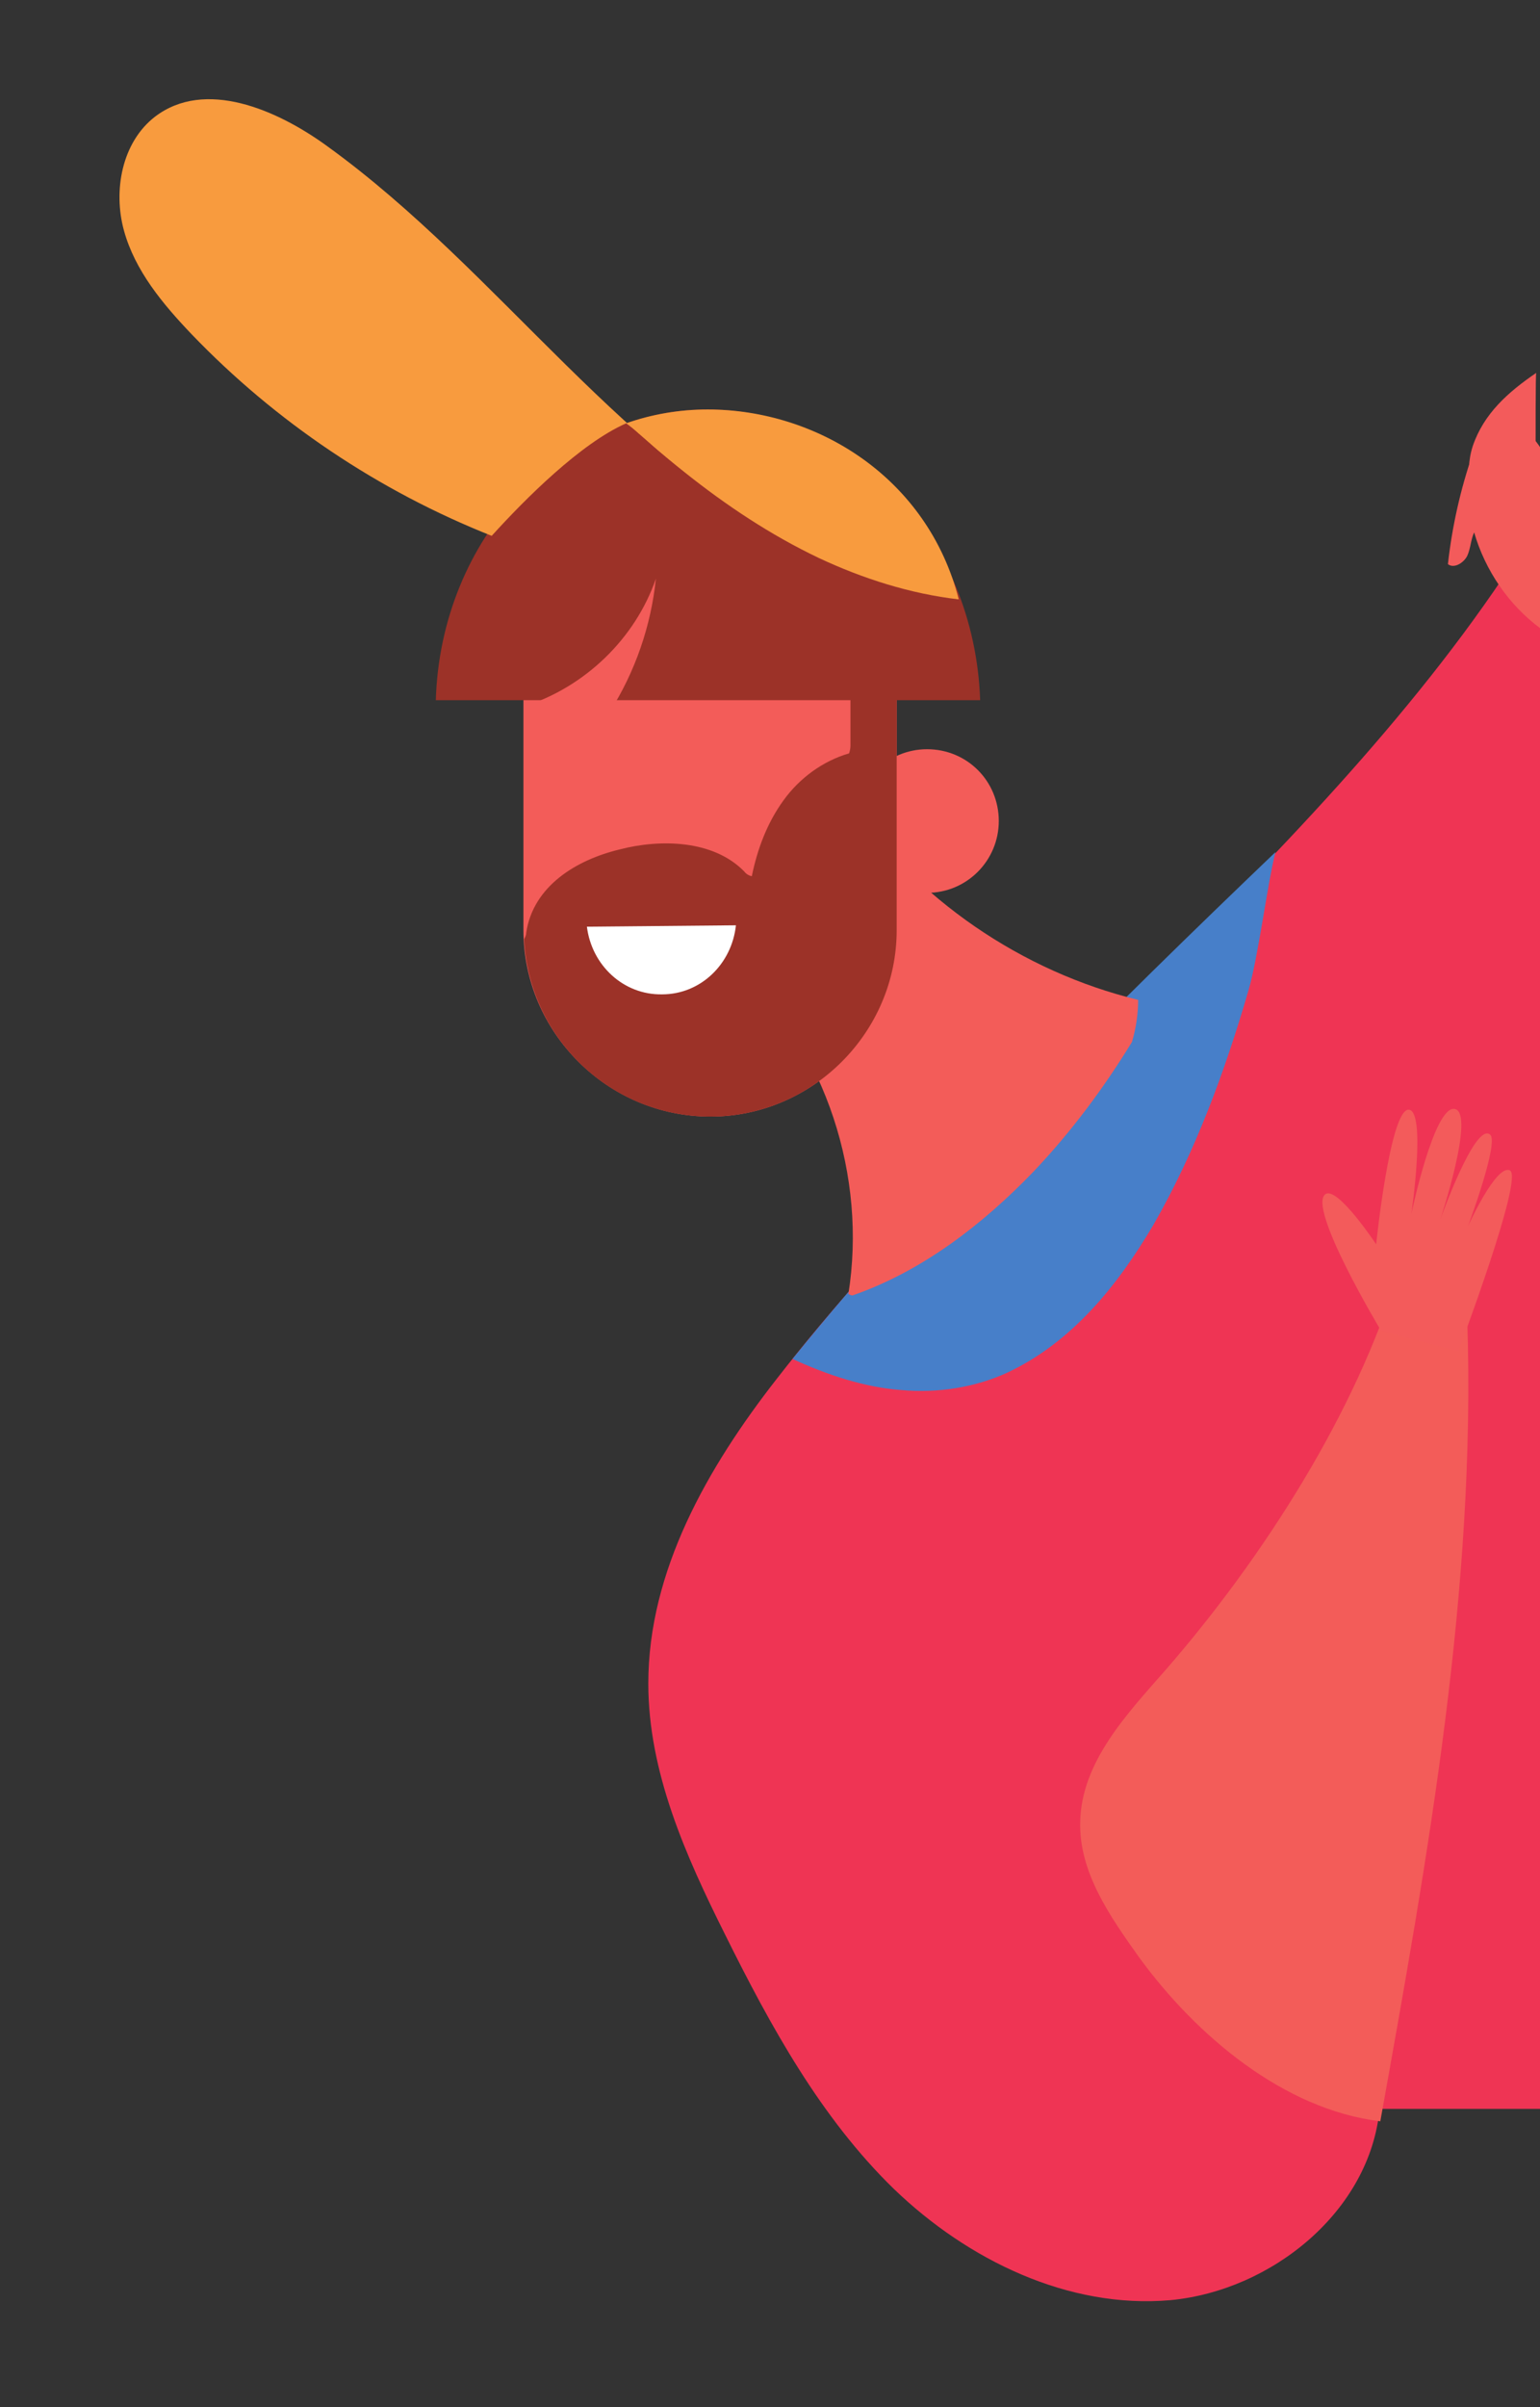 <?xml version="1.0" encoding="utf-8"?>
<svg id="master-artboard" viewBox="0 0 261.607 408.527" version="1.1" xmlns="http://www.w3.org/2000/svg" x="0px" y="0px" style="enable-background:new 0 0 336 235.2;" width="261.607px" height="408.527px"><rect x="0" y="0" width="261.607" height="408.527" fill="#333333" stroke="none"/><rect id="ee-background" x="0" y="0" width="261.607" height="408.527" style="fill: white; fill-opacity: 0; pointer-events: none;"/><defs><style id="ee-google-fonts">@import url(https://fonts.googleapis.com/css?family=Audiowide:400);</style><clipPath id="clipEmfPath1" clipPathUnits="userSpaceOnUse">
      <path id="path2" d="  M 0,1186.631   L 0,0   L 1242.631,0   L 1242.631,1186.631   z"/>
    </clipPath><clipPath id="clipEmfPath2" clipPathUnits="userSpaceOnUse">
      <path id="path5" d="  M 1238.631,1186.631   L 1238.631,0   L 2482.622,0   L 2482.622,1186.631   z"/>
    </clipPath><clipPath id="clipEmfPath3" clipPathUnits="userSpaceOnUse">
      <path id="path8" d="  M 2478.622,1186.631   L 2478.622,0   L 3723.972,0   L 3723.972,1186.631   z"/>
    </clipPath><clipPath id="clipEmfPath4" clipPathUnits="userSpaceOnUse">
      <path id="path11" d="  M 3719.972,2226.624   L 3719.972,0   L 4007.97,0   L 4007.97,2226.624   z"/>
    </clipPath><clipPath id="clipEmfPath5" clipPathUnits="userSpaceOnUse">
      <path id="path14" d="  M 0,1182.631   L 1385.35,1182.631   L 1385.35,2226.624   L 0,2226.624   z"/>
    </clipPath><clipPath id="clipEmfPath6" clipPathUnits="userSpaceOnUse">
      <path id="path17" d="  M 1381.35,2226.624   L 1381.35,1182.631   L 2769.34,1182.631   L 2769.34,2226.624   z"/>
    </clipPath><clipPath id="clipEmfPath7" clipPathUnits="userSpaceOnUse">
      <path id="path20" d="  M 2765.34,2226.624   L 2765.34,1182.631   L 3723.972,1182.631   L 3723.972,2226.624   z"/>
    </clipPath><pattern y="0" x="0" height="6" width="6" patternUnits="userSpaceOnUse" id="EMFhbasepattern"/><clipPath id="path-1" clipPathUnits="userSpaceOnUse">
      <path id="path-2" d="  M 0,1186.631   L 0,0   L 1242.631,0   L 1242.631,1186.631   z"/>
    </clipPath><clipPath id="path-3" clipPathUnits="userSpaceOnUse">
      <path id="path-4" d="  M 1238.631,1186.631   L 1238.631,0   L 2482.622,0   L 2482.622,1186.631   z"/>
    </clipPath><clipPath id="path-5" clipPathUnits="userSpaceOnUse">
      <path id="path-6" d="  M 2478.622,1186.631   L 2478.622,0   L 3723.972,0   L 3723.972,1186.631   z"/>
    </clipPath><clipPath id="path-7" clipPathUnits="userSpaceOnUse">
      <path id="path-8" d="  M 3719.972,2226.624   L 3719.972,0   L 4007.97,0   L 4007.97,2226.624   z"/>
    </clipPath><clipPath id="path-9" clipPathUnits="userSpaceOnUse">
      <path id="path-10" d="  M 0,1182.631   L 1385.35,1182.631   L 1385.35,2226.624   L 0,2226.624   z"/>
    </clipPath><clipPath id="path-11" clipPathUnits="userSpaceOnUse">
      <path id="path-12" d="  M 1381.35,2226.624   L 1381.35,1182.631   L 2769.34,1182.631   L 2769.34,2226.624   z"/>
    </clipPath><clipPath id="path-13" clipPathUnits="userSpaceOnUse">
      <path id="path-14" d="  M 2765.34,2226.624   L 2765.34,1182.631   L 3723.972,1182.631   L 3723.972,2226.624   z"/>
    </clipPath></defs>





















































































































































<g transform="matrix(1.465, 0, 0, 1.465, -142.902, -496.339)"><path id="path167" d="  M 276.238,398.797   C 254.158,435.677 213.998,464.637 187.599,498.556   C 179.599,508.796 172.719,520.796 172.719,533.836   C 172.719,544.076 177.039,553.756 181.599,562.876   C 186.879,573.516 192.719,584.156 201.199,592.396   C 209.758,600.636 221.438,606.316 233.278,605.276   C 245.038,604.156 256.398,594.956 257.518,583.116   L 276.238,583.116   L 276.238,398.797   z " style="fill:#ef3454;fill-rule:nonzero;fill-opacity:1;stroke:none;"/><path id="path169" d="  M 201.999,499.836   C 206.318,500.236 210.638,499.516 214.318,497.836   C 221.838,494.316 227.118,487.756 231.278,480.716   C 236.158,472.236 239.598,462.877 242.318,453.517   C 243.438,449.677 244.478,441.357 245.438,437.517   C 226.718,455.437 205.758,476.076 189.439,496.236   C 193.439,498.076 197.759,499.516 201.999,499.836   z " style="fill:#477fc9;fill-rule:nonzero;fill-opacity:1;stroke:none;"/><path id="path171" d="  M 257.598,584.556   C 263.118,553.836 268.718,522.876 267.678,491.676   C 265.358,489.356 262.558,487.756 259.678,486.236   C 254.798,502.476 243.918,519.356 232.798,532.156   C 228.238,537.356 222.958,542.876 222.798,549.836   C 222.638,555.676 226.238,560.796 229.598,565.516   C 236.238,574.636 246.398,583.196 257.598,584.556   z " style="fill:#f35c59;fill-rule:nonzero;fill-opacity:1;stroke:none;"/><path id="path173" d="  M 272.638,474.396   C 271.038,473.596 267.758,480.876 267.758,480.876   C 267.758,480.876 271.438,471.037 270.318,470.237   C 268.558,468.797 264.558,480.076 264.558,480.076   C 264.558,480.076 268.638,467.757 266.238,467.277   C 263.838,466.797 261.198,479.436 261.198,479.436   C 261.198,479.436 262.958,467.437 260.878,467.357   C 258.718,467.357 257.118,482.956 257.118,482.956   C 257.118,482.956 252.718,476.316 251.278,477.116   C 248.958,478.476 257.678,492.956 257.678,492.956   L 266.638,495.356   C 266.638,495.356 274.238,475.276 272.638,474.396   z " style="fill:#f35b5b;fill-rule:nonzero;fill-opacity:1;stroke:none;"/><path id="path175" d="  M 275.678,408.557   C 273.598,405.837 271.358,403.277 269.758,400.317   C 268.158,397.277 267.278,393.677 268.318,390.477   C 269.598,386.717 272.398,384.237 275.678,381.997   C 275.518,382.237 275.678,408.557 275.678,408.557   z " style="fill:#f35b5b;fill-rule:nonzero;fill-opacity:1;stroke:none;"/><path id="path177" d="  M 268.318,391.357   C 266.878,395.517 265.918,399.837 265.438,404.157   C 266.158,404.717 267.278,403.997 267.678,403.197   C 268.078,402.317 268.078,401.357 268.478,400.477   C 269.758,404.877 272.478,408.877 276.158,411.597   C 276.958,412.237 278.078,412.877 279.118,412.397   C 278.798,409.677 277.838,406.957 276.318,404.637   C 277.038,405.677 278.878,405.277 279.438,404.077   C 279.998,402.957 279.598,401.517 278.798,400.477   C 278.478,400.157 278.078,399.757 277.918,399.357   C 277.678,398.717 277.838,397.997 277.838,397.357   C 278.238,393.597 276.318,389.677 273.118,387.597   z " style="fill:#f35b5b;fill-rule:nonzero;fill-opacity:1;stroke:none;"/><path id="path179" d="  M 195.919,488.716   C 196.079,488.796 196.239,488.876 196.399,488.876   C 204.478,486.076 211.518,480.636 217.438,474.476   C 221.758,469.917 225.518,464.877 228.798,459.517   C 229.278,457.917 229.518,456.237 229.518,454.637   C 215.998,451.357 203.758,442.957 195.919,431.517   C 192.959,438.317 188.479,445.677 183.279,450.957   C 193.359,460.477 198.079,475.116 195.919,488.716   z " style="fill:#f35c59;fill-rule:nonzero;fill-opacity:1;stroke:none;"/><path id="path181" d="  M 179.919,468.157   L 179.919,468.157   C 167.999,468.157 158.239,458.397 158.239,446.557   L 158.239,415.197   C 158.239,403.277 167.999,393.597 179.919,393.597   L 179.919,393.597   C 191.759,393.597 201.519,403.277 201.519,415.197   L 201.519,446.557   C 201.519,458.397 191.759,468.157 179.919,468.157   z " style="fill:#f35c59;fill-rule:nonzero;fill-opacity:1;stroke:none;"/><path id="path183" d="  M 213.358,433.917   C 213.358,438.477 209.678,442.237 205.038,442.237   C 200.479,442.237 196.719,438.477 196.719,433.917   C 196.719,429.277 200.479,425.597 205.038,425.597   C 209.678,425.597 213.358,429.277 213.358,433.917   z " style="fill:#f35c59;fill-rule:nonzero;fill-opacity:1;stroke:none;"/><path id="path185" d="  M 196.159,400.957   L 196.159,425.197   C 196.159,425.517 196.079,425.837 195.999,426.077   C 192.959,426.957 190.239,428.957 188.399,431.517   C 186.479,434.157 185.359,437.197 184.719,440.317   C 184.399,440.237 184.079,440.077 183.839,439.757   C 180.239,436.077 174.079,435.997 169.439,437.197   C 164.399,438.397 159.359,441.437 158.559,446.877   C 158.559,447.197 158.399,447.437 158.319,447.597   C 158.879,459.037 168.319,468.157 179.919,468.157   L 179.919,468.157   C 191.759,468.157 201.519,458.397 201.519,446.557   L 201.519,415.197   C 201.519,409.757 199.439,404.797 196.159,400.957   z " style="fill:#9c3228;fill-rule:nonzero;fill-opacity:1;stroke:none;"/><path id="path187" d="  M 182.879,445.997   C 182.399,450.477 178.799,453.997 174.319,453.997   C 169.839,454.077 166.159,450.637 165.599,446.157   L 182.879,445.997   z " style="fill:#ffffff;fill-rule:nonzero;fill-opacity:1;stroke:none;"/><path id="path189" d="  M 211.198,419.917   C 210.558,401.197 196.639,386.237 179.599,386.237   C 162.559,386.237 148.639,401.197 148.079,419.917   L 211.198,419.917   z " style="fill:#9c3228;fill-rule:nonzero;fill-opacity:1;stroke:none;"/><path id="path191" d="  M 208.718,408.237   C 205.118,394.157 192.319,386.237 179.599,386.237   C 176.319,386.237 173.119,386.797 170.159,387.837   C 171.439,388.797 172.639,389.837 173.839,390.957   C 183.839,399.357 196.319,404.957 208.718,408.237   z " style="fill:#f89b3e;fill-rule:nonzero;fill-opacity:1;stroke:none;"/><path id="path193" d="  M 158.319,420.637   C 165.359,418.397 171.199,412.797 173.599,405.837   C 173.039,411.277 171.199,416.637 168.239,421.277   z " style="fill:#f35c59;fill-rule:nonzero;fill-opacity:1;stroke:none;"/><path id="path195" d="  M 208.718,408.237   C 203.119,407.597 197.599,405.837 192.479,403.437   C 169.999,392.717 155.679,370.317 135.519,355.757   C 129.599,351.437 121.279,347.917 115.519,352.317   C 111.679,355.277 110.639,360.877 111.919,365.517   C 113.199,370.157 116.399,373.997 119.759,377.517   C 129.519,387.677 141.439,395.677 154.559,400.877   C 158.479,396.557 164.879,390.157 170.159,387.837   z " style="fill:#f89b3e;fill-rule:nonzero;fill-opacity:1;stroke:none;"/></g></svg>